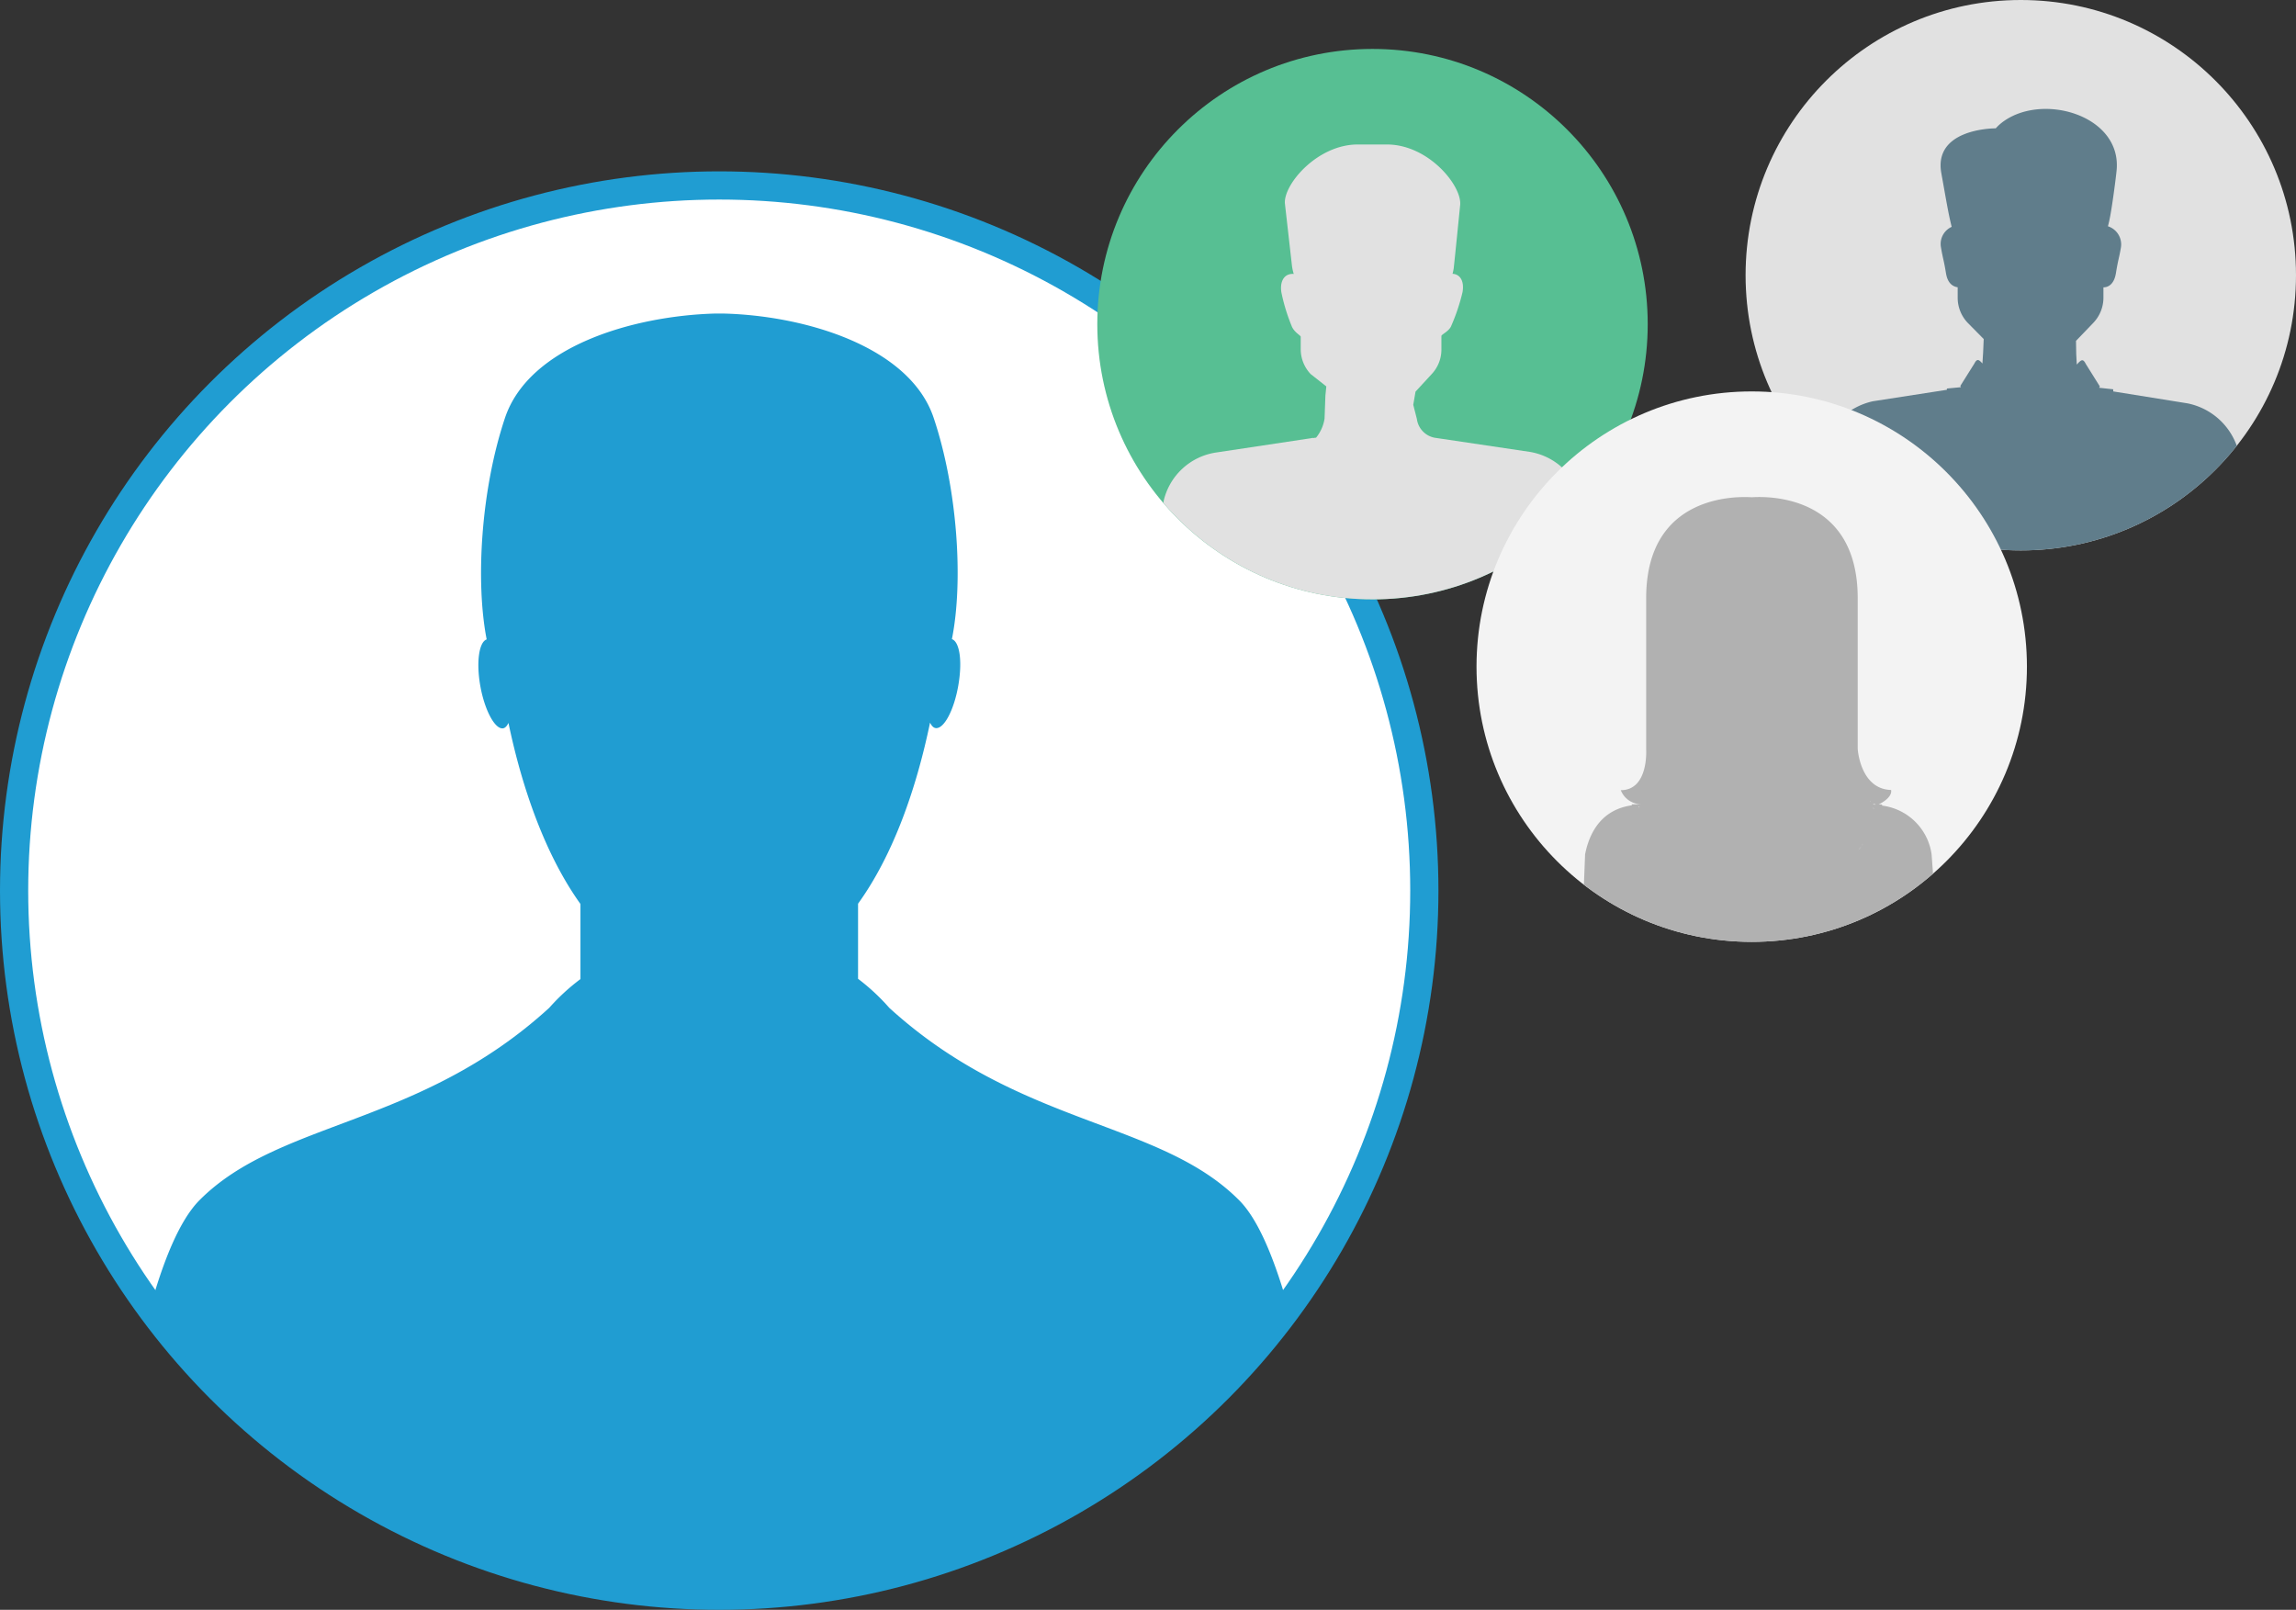 <svg id="Layer_1" data-name="Layer 1" xmlns="http://www.w3.org/2000/svg" xmlns:xlink="http://www.w3.org/1999/xlink" viewBox="0 0 325.62 228.3"><rect x="0" y="0" width="325.62" height="228.3" fill="#333333" stroke="none"/><defs><style>.cls-1{fill:none;}.cls-2{fill:#e1e1e1;}.cls-3{fill:#fff;stroke:#209dd2;stroke-miterlimit:10;stroke-width:4px;}.cls-4{fill:#209dd2;}.cls-5{clip-path:url(#clip-path);}.cls-6{fill:#607d8b;}.cls-7{fill:#57bf93;}.cls-8{clip-path:url(#clip-path-2);}.cls-9{fill:#f3f3f3;}.cls-10{clip-path:url(#clip-path-3);}.cls-11{fill:#b1b1b1;}</style><clipPath id="clip-path" transform="translate(-11.58 -13.92)"><circle class="cls-1" cx="298.18" cy="52.95" r="39.03"/></clipPath><clipPath id="clip-path-2" transform="translate(-11.58 -13.92)"><circle class="cls-1" cx="206.24" cy="59.89" r="39.03"/></clipPath><clipPath id="clip-path-3" transform="translate(-11.58 -13.92)"><circle class="cls-1" cx="260.01" cy="108.46" r="39.03"/></clipPath></defs><title>related-persons</title><circle class="cls-2" cx="286.59" cy="39.03" r="39.03"/><circle class="cls-3" cx="102" cy="126.3" r="100"/><path class="cls-4" d="M89.47,156.85C71,173.72,51.25,172.74,39.91,184.09c-2.85,2.84-5.22,8.66-7.17,15.82a100,100,0,0,0,161.7,0c-2-7.16-4.32-13-7.17-15.82-11.34-11.35-31.06-10.37-49.57-27.24a29.79,29.79,0,0,0-4.43-4.12V142.08c5-6.93,8.27-16.33,10.21-25.68.2.42.46.72.77.77,1.16.2,2.61-2.46,3.23-6s.18-6.24-.9-6.61c1.65-8.21.8-21.3-2.59-31.39s-18.2-14.47-29.68-14.78v0h-1.44v0C101.38,58.74,86.6,63,83.19,73.21S79,96.4,80.6,104.6c-1.09.37-1.5,3.23-.9,6.61s2.06,6.16,3.22,6c.32-.05.57-.35.77-.77,1.95,9.35,5.25,18.75,10.21,25.68v10.65A29.61,29.61,0,0,0,89.47,156.85Z" transform="translate(-11.58 -13.92)"/><g class="cls-5"><path class="cls-6" d="M329.16,78.4a9.39,9.39,0,0,0-7.36-7.28l-10.52-1.69,0-.3-2-.22.1-.19-2-3.2c-.38-.76-.63-.59-1.18,0l-.09.1-.08-1.52h0L306,62.26l2.46-2.56a5.16,5.16,0,0,0,1.43-3.56l0-1.47c.68,0,1.51-.43,1.77-2,.32-2,.45-2.09.71-3.66a2.7,2.7,0,0,0-1.84-3c.12-.46.26-1.06.39-1.84.33-1.89.72-4.94.83-6,.86-8-10.87-11.3-16.44-6.72a6.35,6.35,0,0,0-.69.67c-.84,0-8.82.24-7.72,6.36.67,3.7,1,5.78,1.47,7.61A2.66,2.66,0,0,0,286.85,49c.26,1.57.39,1.71.71,3.66.24,1.48,1,1.9,1.66,2l0,1.49a5.15,5.15,0,0,0,1.43,3.56L292.91,62l-.08,1.87h0l-.1,1.6c-.51-.58-.77-.72-1.14,0l-2,3.19.1.17-2,.19,0,.18-10.52,1.63a9.67,9.67,0,0,0-7.36,7.52L269.14,93H329.9Z" transform="translate(-11.58 -13.92)"/></g><circle class="cls-7" cx="194.65" cy="45.97" r="39.03"/><g class="cls-8"><path class="cls-2" d="M235.87,85a9,9,0,0,0-7.36-7l-13.45-2a3.13,3.13,0,0,1-2.54-2.67l-.51-2h0l.32-1.87,2.36-2.56A5.06,5.06,0,0,0,216,63.38V61.57c0-.23,1.11-.66,1.41-1.47A27.62,27.62,0,0,0,219,55.34c.26-1.55-.33-2.53-1.42-2.59a7.11,7.11,0,0,0,.16-.74c.1-.8.92-9,.92-9,.29-2.72-4.48-8.6-10.39-8.6,0,0-1.25,0-4.13,0-5.72,0-10.48,5.6-10.34,8.32l1,8.82a6.86,6.86,0,0,0,.26,1.22c-1.25-.1-2,.91-1.76,2.58a26.36,26.36,0,0,0,1.45,4.77c.34.93,1.3,1.36,1.3,1.56v1.73a5.13,5.13,0,0,0,1.41,3.56l2.22,1.75-.13,1.3h0l-.12,3.27A5.7,5.7,0,0,1,198.22,76h0a1.11,1.11,0,0,0-.44.07s0-.07,0-.07a2.33,2.33,0,0,1-.5.1l-13.28,2A9,9,0,0,0,176.6,85l-.75,14h60.76Z" transform="translate(-11.58 -13.92)"/></g><circle class="cls-9" cx="248.43" cy="94.54" r="39.03"/><g class="cls-10"><path class="cls-11" d="M285.52,135.07a8.11,8.11,0,0,0-7-6.9v-.07s-.09-.1-.13-.1h-.12l-.25,0,0,0c2.12-1.07,1.75-2.05,1.75-2.05-4.4-.13-4.73-5.84-4.73-5.84V98.75c0-14.82-13-14.45-15-14.31-2-.13-15-.51-15,14.31v21.44s.38,5.79-3.6,5.79a3.15,3.15,0,0,0,2.89,2H243v.15c-4,.56-5.93,3.46-6.62,6.94l-.24,6.1-.3,6.81h8.26l0-.15,0,.16h34.11v0l0-.07,0,.11h8.26Zm-41.58-6.59h0v0l.1.12v0S243.94,128.51,243.94,128.48Zm.1-.14s0,0,0,.05-.08,0-.08,0v0a.18.18,0,0,1,0-.05h0s.05,0,.05-.06,0,0,0,0l0,0s0,0,0,0a.1.1,0,0,1,0,0l0,.05Zm1-.2v0Zm33.27.33a0,0,0,0,1,0,0h0v.06h0a.13.13,0,0,0,0,0h0v0s0-.06,0-.06A0,0,0,0,1,278.29,128.47Zm0,.4v0s0,0,0,0v0Zm0-.1h0a0,0,0,0,1,0,0Zm0,1.24h0v0S278.28,130,278.29,130Zm0,.05s0,0,0,0l0-.07Zm-.06-1.92h0Zm-1,2.85h0s0,0,0,0h0s0,0,0,0h0a.13.13,0,0,1,0,0Zm-1.1-2.84v-.08h0v.08Zm0-.52h0v0h0l0,0h0Zm-.08,1.23s0,0,0,0h0Zm.86-1h0l0,0Zm.26.09,0,0h0l0,0,.11,0h0l.13,0,.18.08h-.06l-.08,0,.1,0h0l-.1,0-.11,0,0,0Zm.51.19h0Zm0,0h0Zm0,0h0Zm0,0h0Zm0,0h0Zm-.27-.09h0Zm-.21.42h0l.14.1h-.1l0,0h0s0,0,0,0a0,0,0,0,0,0,0v0h0l0,0v0h0l0,0h0v0Zm0,.1h0Zm-.62-1,0,0h0v0Zm-.39.14h0l-.06.51h0Zm1,3.23h0Zm.49-3,0,.08h0V128Zm-.91-.37,0,0h.07l0,.08h0l0,0-.06-.06Zm-.06,0v0l0,0h0Zm0,0h0Zm0,0v0h0v0Zm-.53.18h0Zm-1,6.65,0,0,0,0h0v0l.06-.09.39-.5,0-.05.14-.19,0,0C275.6,133.89,275.4,134.16,275.19,134.43Zm2.07-3.38h0s0,0,0,0A0,0,0,0,0,277.26,131Z" transform="translate(-11.58 -13.92)"/></g></svg>